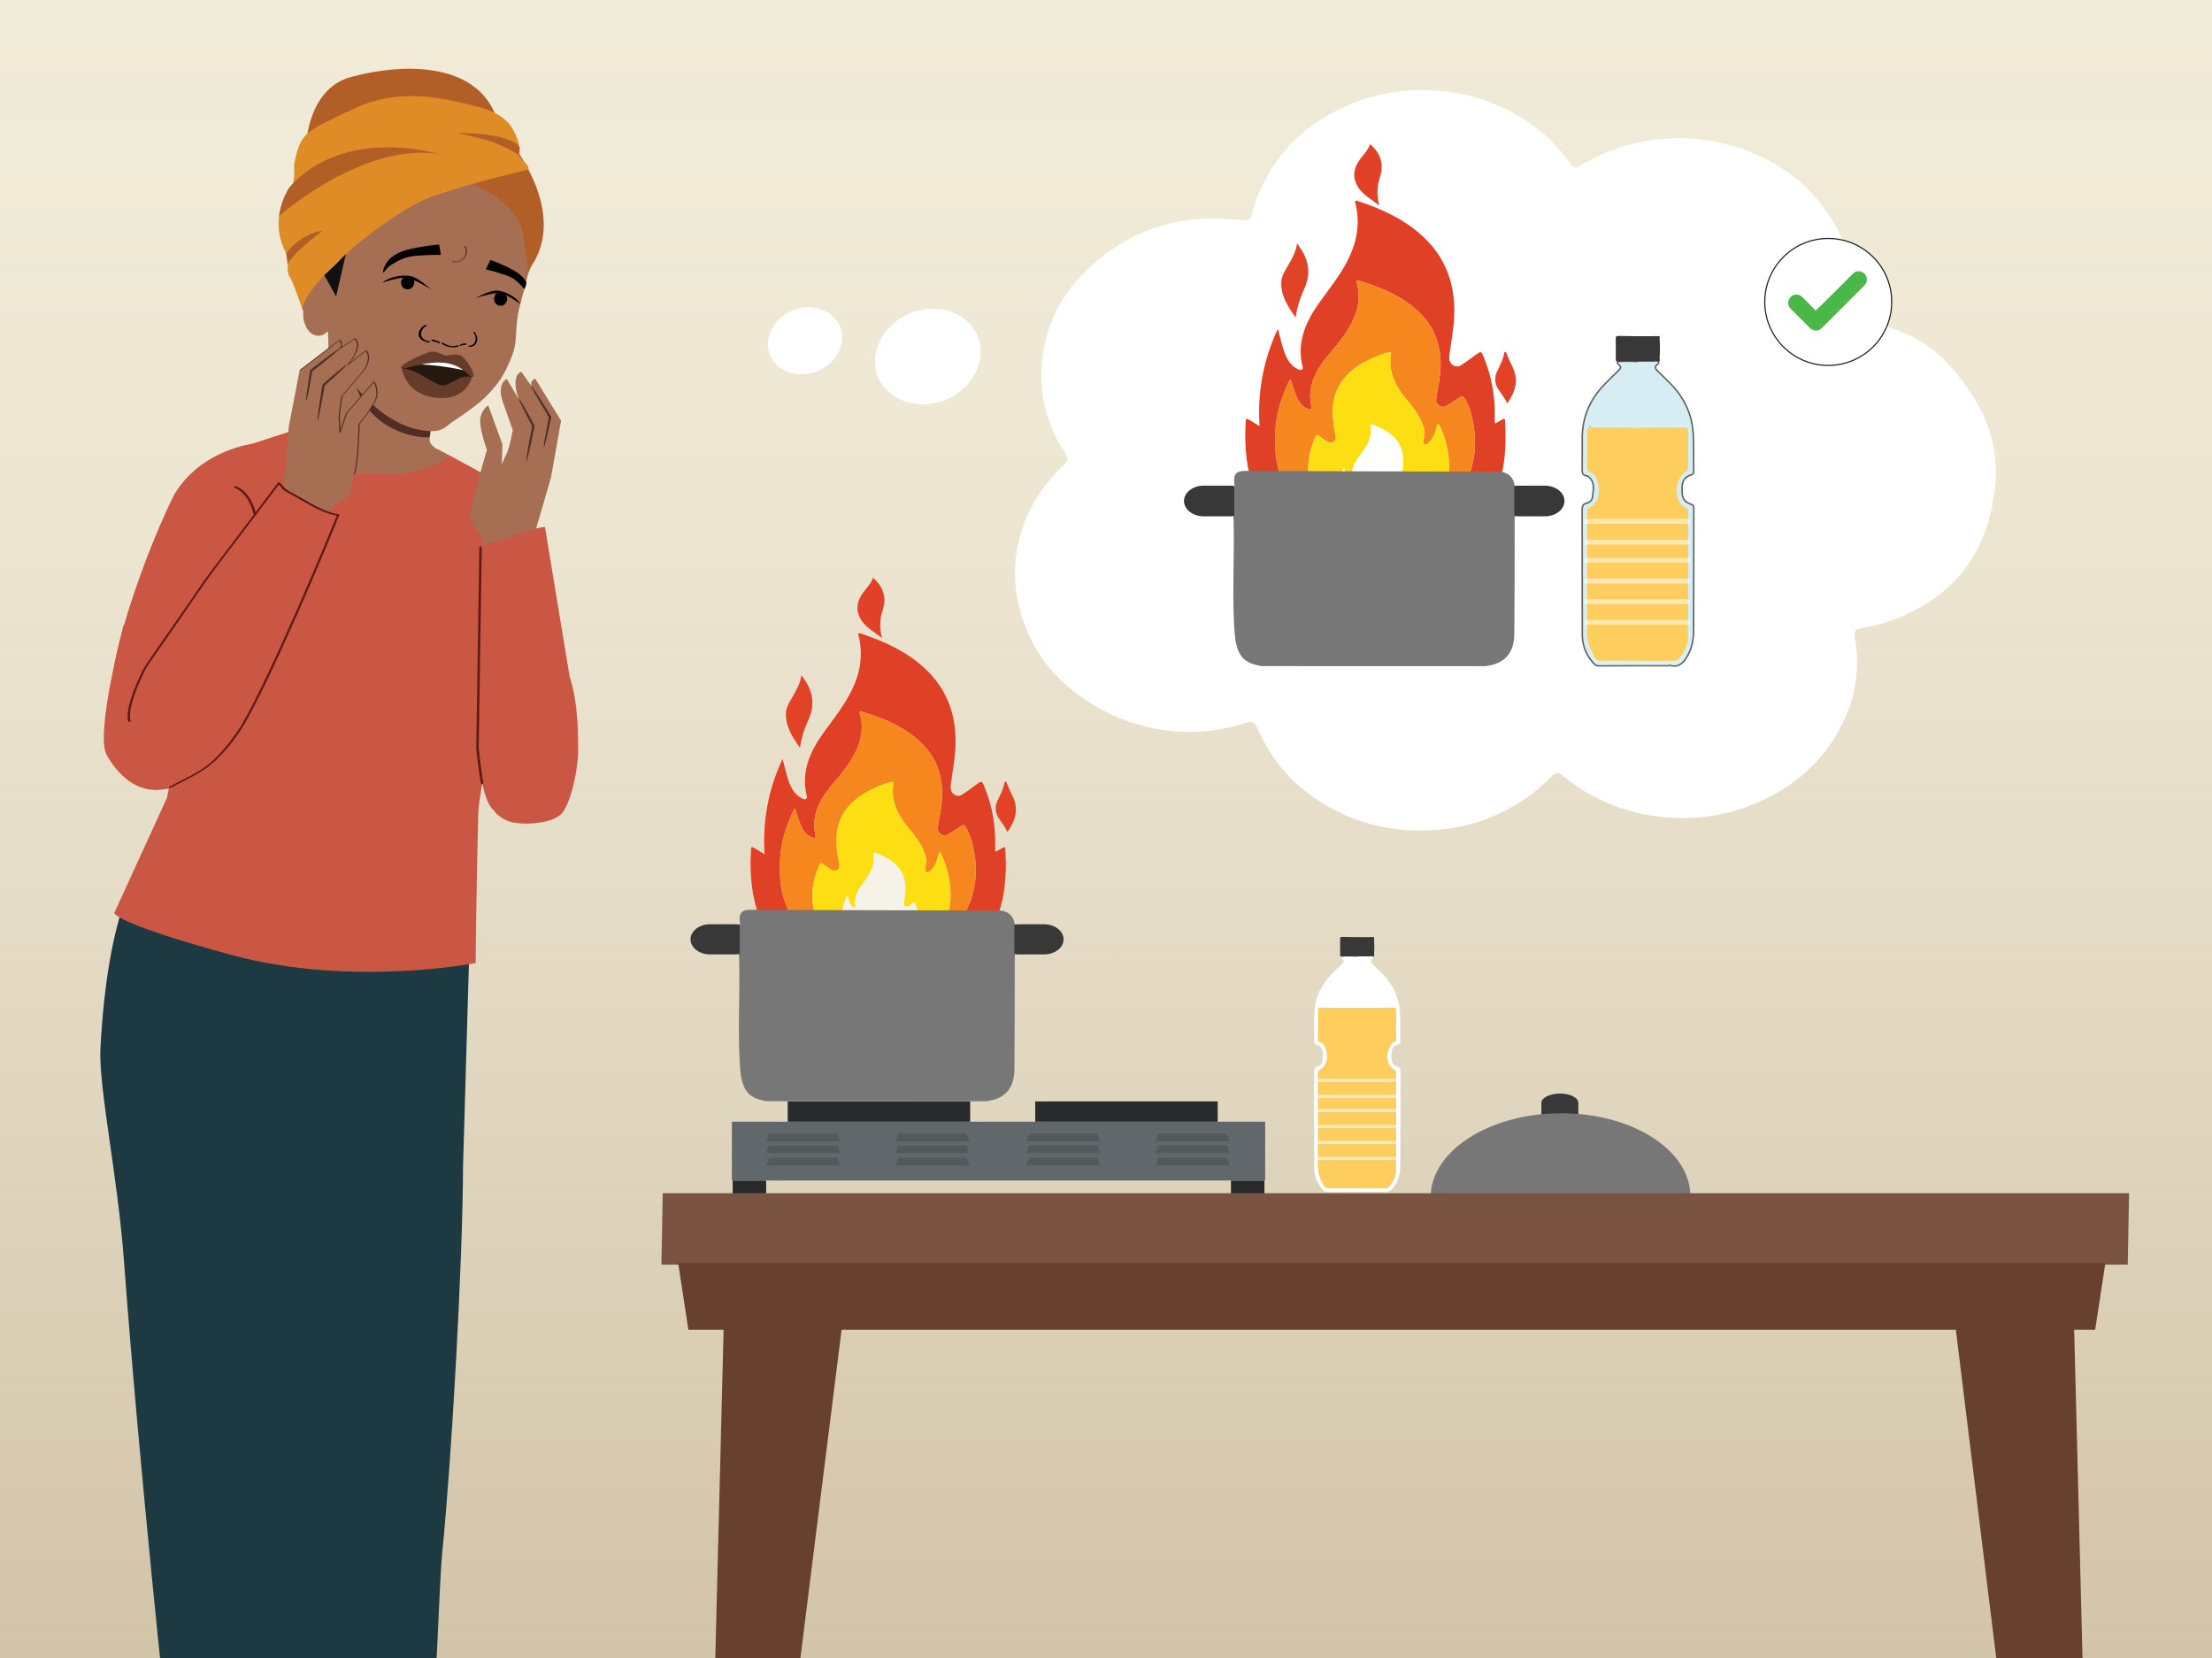<?xml version="1.0" encoding="UTF-8"?>
<svg xmlns="http://www.w3.org/2000/svg" xmlns:xlink="http://www.w3.org/1999/xlink" viewBox="0 0 1334 1000">
  <defs>
    <style>
      .cls-1 {
        fill: #fdc642;
      }

      .cls-2 {
        fill: #13110f;
      }

      .cls-3 {
        fill: #52656c;
      }

      .cls-4 {
        fill: #67402e;
      }

      .cls-5 {
        fill: #fdde13;
      }

      .cls-6 {
        fill: #010101;
      }

      .cls-7 {
        fill: #e14126;
      }

      .cls-8 {
        fill: #777;
      }

      .cls-9 {
        fill: #1d3942;
      }

      .cls-10 {
        fill: #282b2b;
      }

      .cls-11 {
        fill: #653c29;
      }

      .cls-12 {
        fill: #f6871f;
      }

      .cls-13 {
        opacity: .15;
      }

      .cls-13, .cls-14, .cls-15, .cls-16, .cls-17, .cls-18 {
        fill: #fff;
      }

      .cls-19 {
        opacity: .63;
      }

      .cls-19, .cls-20 {
        fill: #fffffc;
      }

      .cls-20 {
        opacity: .71;
      }

      .cls-21 {
        fill: #e24226;
      }

      .cls-22 {
        fill: #d6eef3;
        stroke: #5f6161;
        stroke-width: .9px;
      }

      .cls-22, .cls-23, .cls-24, .cls-18 {
        stroke-miterlimit: 10;
      }

      .cls-25 {
        fill: #a66e53;
      }

      .cls-23 {
        stroke-width: 2.06px;
      }

      .cls-23, .cls-24 {
        fill: none;
        opacity: .51;
        stroke: #fff;
      }

      .cls-26 {
        fill: #c95744;
      }

      .cls-27 {
        fill: url(#linear-gradient);
        opacity: .5;
      }

      .cls-28 {
        fill: #5b1a13;
      }

      .cls-29 {
        fill: #4ab749;
      }

      .cls-30 {
        fill: #5e1a15;
      }

      .cls-31 {
        fill: #7b5342;
      }

      .cls-32 {
        fill: #df8c26;
      }

      .cls-15 {
        filter: url(#drop-shadow-8);
      }

      .cls-16 {
        filter: url(#drop-shadow-6);
      }

      .cls-17 {
        filter: url(#drop-shadow-7);
      }

      .cls-24 {
        stroke-width: 2.89px;
      }

      .cls-33 {
        fill: #383838;
      }

      .cls-34 {
        fill: #4f2f26;
      }

      .cls-35 {
        fill: #b15e27;
      }

      .cls-36 {
        fill: #f2ebd1;
      }

      .cls-37 {
        fill: #545a5c;
      }

      .cls-38 {
        fill: #24180f;
      }

      .cls-39 {
        fill: #e04026;
      }

      .cls-40 {
        fill: #61686c;
      }

      .cls-18 {
        stroke: #231f20;
        stroke-width: .69px;
      }

      .cls-41 {
        fill: #e14326;
      }

      .cls-42 {
        fill: #4f2e25;
      }
    </style>
    <linearGradient id="linear-gradient" x1="-2001.46" y1="4276.68" x2="-808.67" y2="4276.68" gradientTransform="translate(-3622.97 1901.94) rotate(90) scale(1 -1)" gradientUnits="userSpaceOnUse">
      <stop offset="0" stop-color="#f0ebe0"/>
      <stop offset=".18" stop-color="#eee8dd" stop-opacity=".99"/>
      <stop offset=".33" stop-color="#e8e1d4" stop-opacity=".97"/>
      <stop offset=".46" stop-color="#ded4c5" stop-opacity=".93"/>
      <stop offset=".59" stop-color="#d0c2b0" stop-opacity=".88"/>
      <stop offset=".72" stop-color="#bdab95" stop-opacity=".82"/>
      <stop offset=".84" stop-color="#a78e73" stop-opacity=".73"/>
      <stop offset=".96" stop-color="#8d6d4d" stop-opacity=".64"/>
      <stop offset="1" stop-color="#83603d" stop-opacity=".6"/>
    </linearGradient>
    <filter id="drop-shadow-6" x="596.87" y="39.13" width="621.84" height="476.88" filterUnits="userSpaceOnUse">
      <feOffset dx="7" dy="7"/>
      <feGaussianBlur result="blur" stdDeviation="5"/>
      <feFlood flood-color="#231f20" flood-opacity=".2"/>
      <feComposite in2="blur" operator="in"/>
      <feComposite in="SourceGraphic"/>
    </filter>
    <filter id="drop-shadow-7" x="512.63" y="171.13" width="93.84" height="87.84" filterUnits="userSpaceOnUse">
      <feOffset dx="7" dy="7"/>
      <feGaussianBlur result="blur-2" stdDeviation="5"/>
      <feFlood flood-color="#231f20" flood-opacity=".2"/>
      <feComposite in2="blur-2" operator="in"/>
      <feComposite in="SourceGraphic"/>
    </filter>
    <filter id="drop-shadow-8" x="448.07" y="170.17" width="74.88" height="70.8" filterUnits="userSpaceOnUse">
      <feOffset dx="7" dy="7"/>
      <feGaussianBlur result="blur-3" stdDeviation="5"/>
      <feFlood flood-color="#231f20" flood-opacity=".2"/>
      <feComposite in2="blur-3" operator="in"/>
      <feComposite in="SourceGraphic"/>
    </filter>
  </defs>
  <g id="Layer_2" data-name="Layer 2">
    <polyline class="cls-36" points="1376.78 1079.08 1376.78 -145.17 -69.37 -145.17 -69.37 1079.08"/>
    <polyline class="cls-27" points="1376.78 1089.33 -69.37 1089.33 -69.37 -103.46 1376.77 -103.46"/>
  </g>
  <g id="Layer_1" data-name="Layer 1">
    <path class="cls-16" d="M656.15,420.36c-23.7-13.27-41.24-32.36-48.39-60.81-4.23-16.35-3.37-33.75,2.45-49.53,5.02-13.86,13.14-26.18,23.66-35.86,3.89-3.67,3.86-3.9.93-8.69-7.8-11.87-12.51-25.76-13.65-40.24-1.61-24.82,7.24-49.1,24.1-66.14,20.27-21.58,47.56-33.83,76.09-34.15,7.19-.28,14.61.44,22.03.88,2.6.16,4-.6,4.6-3.51.66-3.16,1.57-6.26,2.74-9.24,10.57-27.69,29.96-45.54,55.25-56.62,16.86-7.2,35.01-10.19,53.1-8.77,19.75,1.13,38.9,7.67,55.62,19.01,9.8,6.62,18.4,15.08,25.4,24.98.15.35.35.68.59.97,1.36,1.65,3.7,1.8,5.23.35,12.8-7.74,26.81-12.9,41.35-15.22,23.26-3.83,47.05-.33,68.49,10.08,13.75,6.39,25.93,16.11,35.6,28.41,14.5,18.57,21.84,39.65,18.8,64.19-.41,3.27.48,4.62,3.52,5.34,8.27,1.59,16.42,3.8,24.4,6.61,20.65,7.69,34.2,22.46,46.27,42.04,10.66,17.09,14.65,37.99,11.12,58.22-4.93,29.53-17.57,50.01-41.15,64.67-11.77,7.37-24.75,12.26-38.23,14.38-4.3.72-5.08,1.87-4.3,6.49,2.72,15.78.77,32.08-5.56,46.62-11.64,26.82-31.7,43.75-56.99,53.71-18.29,7.24-37.94,9.56-57.25,6.77-20.54-2.52-40.06-10.95-56.51-24.39-.18-.22-.39-.42-.6-.6-1.86-1.51-4.51-1.12-5.92.88-16.2,16.44-36.65,27.22-58.66,30.92-12.04,2.16-24.31,2.42-36.41.76-16.78-2.13-32.89-8.27-47.17-17.97-15.5-10.12-27.81-25.02-35.34-42.75-1.48-3.63-3.37-4.26-6.75-3.23-11.08,3.63-22.6,5.5-34.19,5.54-18.86-.07-37.45-4.9-54.25-14.11Z"/>
    <path class="cls-17" d="M563.21,234.18c-16.36,6.56-34.3.61-40.62-13.48-5.98-14.54,2.6-31.86,19.18-38.72,16.6-6.86,34.93-.64,40.95,13.9,5.69,14.51-3.01,31.6-19.5,38.29Z"/>
    <path class="cls-15" d="M485.95,216.89c-11.48,4.6-24.08.43-28.52-9.46-4.2-10.21,1.82-22.37,13.47-27.18,11.65-4.82,24.52-.45,28.75,9.76,4,10.19-2.11,22.19-13.69,26.88Z"/>
    <g>
      <path class="cls-39" d="M453.31,510.77c2.72,1,4.91,2.92,7.81,4.43-1.3-20.11,2.18-38.87,10.81-57.47,1.12,4.21,1.96,7.69,2.97,11.11.93,3.12,2.06,6.18,4.09,8.81.93,1.2,1.99,2.23,3.26,3.02,1.18.73,2.64,1.85,3.82,1.17,1.21-.7.3-2.37.07-3.56-2.74-14.18,2.93-25.89,10.89-36.86,5.52-7.6,11.34-14.98,15.74-23.34,5.72-10.85,8.02-22.14,5.12-34.25-.25-1.04-.91-2.45,1.28-1.72,13.88,4.6,27.04,10.53,38.02,20.5,13.97,12.68,19.69,28.66,19.04,47.26-.26,7.47-1.66,14.78-2.69,22.15-.17,1.19-.31,2.42-.21,3.61.27,3.3,3.92,5.45,6.71,3.75,3.17-1.92,6.07-4.29,9.11-6.43,2.96-2.09,3-2.08,4.35,1.13,4.93,11.77,7.06,24.05,6.65,36.79-.03.83,0,1.67.03,2.5,0,.05.13.1.39.3,1.34-.76,2.75-1.59,4.19-2.39.98-.55,1.5-.36,1.56.9.92,18.5-.25,36.63-11.17,52.51-9.15,13.31-22.68,19.03-38.26,20.62-8.01.82-16,.48-23.91-1.04-2.62-.5-5.13-.16-7.72.22-15.27,2.23-30.3,1.92-44.44-5.26-12.71-6.46-20.3-17.13-24.35-30.52-3.67-12.1-4.31-24.51-3.47-37.04.02-.26.18-.5.32-.88ZM558.21,572.52c.33-.22.67-.44,1-.67,2.91-.21,4.77-2.37,6.84-3.94,8.95-6.82,16.08-15.07,19.71-25.97,3.03-9.1,3.4-18.4,1.79-27.75-.91-5.27-2.27-10.48-5-15.22-.88-1.53-1.62-1.71-3.03-.75-2.53,1.72-5.12,3.35-7.73,4.95-1.45.89-3.04.98-4.42-.1-1.07-.84-2.05-1.72-1.84-3.47.62-5.15,1.81-10.19,2.34-15.37.66-6.4.28-12.6-1.51-18.71-2.45-8.36-7.49-15.01-14.13-20.51-9.48-7.85-20.65-12.23-32.25-15.73-2.32-.7-1.43.92-1.2,1.85,1.67,6.83,1.03,13.51-1.7,19.9-3.43,8.02-8.89,14.76-14.51,21.31-7.75,9.04-13.5,18.73-10.81,31.32.41,1.89-.31,1.92-1.69,1.49-3.37-1.05-5.32-3.62-6.74-6.6-1.63-3.4-2.55-7.08-3.88-10.96-.52.26-.71.69-.91,1.12-2.12,4.52-3.93,9.14-5.37,13.93-2.61,8.66-3.24,17.51-2.73,26.46.59,10.44,3.92,19.96,10.18,28.39,7.36,9.91,16.94,16.81,28.64,20.63,5.17,1.69,10.49,2.96,16.04,2.39,2.62.45,5.25.41,7.89.28,9.07.35,16.94-3.06,24.38-7.79.22-.16.44-.33.65-.49Z"/>
      <path class="cls-41" d="M483.29,407.24c6.69,8.47,8.72,17.02,4.31,26.67-2.38,5.2-4.21,10.64-5.15,17.1-4.85-6.8-8.82-13.08-8.46-21.1.16-3.48,2.07-6.31,3.72-9.21,2.34-4.11,4.85-8.12,5.59-13.46Z"/>
      <path class="cls-7" d="M526.5,348.47c6.34,5.56,8.28,11.88,5.79,19.61-1.67,5.18-2.12,10.55-.34,16.69-5.4-4.15-10.96-6.89-13.64-12.8-2.38-5.25-1.06-9.96,2.11-14.39,2.1-2.94,4.82-5.44,6.08-9.11Z"/>
      <path class="cls-21" d="M607.56,501.81c-1.4-3.01-3.12-5.28-4.78-7.6-2.66-3.71-3.08-7.6-1.01-11.78,1.64-3.31,3.4-6.61,3.97-10.34.06-.41.2-.71.65-.71.46,0,.51.37.66.73,1.15,2.67,2.24,5.38,3.55,7.98,3.92,7.76,1.91,14.68-3.04,21.72Z"/>
      <path class="cls-12" d="M525.28,580.53c-5.55.57-10.88-.7-16.04-2.39-11.69-3.82-21.28-10.72-28.64-20.63-6.26-8.43-9.59-17.96-10.18-28.39-.51-8.95.13-17.8,2.73-26.46,1.44-4.79,3.26-9.41,5.37-13.93.2-.43.4-.85.91-1.12,1.33,3.88,2.26,7.56,3.88,10.96,1.42,2.97,3.38,5.54,6.74,6.6,1.38.43,2.1.4,1.69-1.49-2.69-12.59,3.06-22.28,10.81-31.32,5.62-6.56,11.08-13.29,14.51-21.31,2.73-6.38,3.37-13.07,1.7-19.9-.23-.93-1.12-2.55,1.2-1.85,11.6,3.5,22.78,7.87,32.25,15.73,6.64,5.51,11.68,12.15,14.13,20.51,1.79,6.11,2.17,12.31,1.51,18.71-.53,5.18-1.72,10.22-2.34,15.37-.21,1.75.77,2.63,1.84,3.47,1.38,1.08,2.97.99,4.42.1,2.61-1.6,5.2-3.23,7.73-4.95,1.4-.95,2.14-.78,3.03.75,2.73,4.74,4.1,9.95,5,15.22,1.61,9.35,1.24,18.65-1.79,27.75-3.63,10.9-10.76,19.15-19.71,25.97-2.07,1.58-3.93,3.74-6.84,3.95.06-.6.39-1.01.83-1.39,4.83-4.24,8.32-9.35,10.56-15.41,3.42-9.22,3.27-18.53,1.2-27.94-1.01-4.59-2.54-8.99-4.94-13.52-.96,1.41-1.2,2.56-1.46,3.72-.61,2.77-1.81,5.25-3.8,7.29-.76.78-1.54,1.9-2.81,1.32-1.21-.55-.65-1.83-.58-2.76.16-2.11.66-4.13.13-6.33-1.69-7.05-6.23-12.31-10.63-17.72-6.19-7.63-10.61-15.97-8.92-26.28.33-2.01-.52-1.45-1.64-1.16-4.71,1.21-9.16,3.09-13.41,5.39-12.61,6.82-20.11,16.76-19.31,31.77.2,3.81.76,7.54,1.48,11.27.3,1.53.81,3.24-.8,4.36-1.61,1.12-3.18.5-4.65-.5-1.15-.78-2.42-1.44-3.43-2.37-1.53-1.4-2.44-1.29-3.24.7-1.97,4.84-3.45,9.83-3.77,15.03-.91,14.98,5.17,26.68,17.26,35.29,3.43,2.45,6.97,4.94,11.4,5.4,2.2.83,4.4,1.67,6.6,2.5Z"/>
      <path class="cls-5" d="M518.68,578.02c-4.43-.47-7.97-2.96-11.4-5.4-12.08-8.61-18.17-20.31-17.26-35.29.32-5.21,1.8-10.19,3.77-15.03.81-1.98,1.71-2.09,3.24-.7,1.02.93,2.28,1.59,3.43,2.37,1.46,1,3.04,1.62,4.65.5,1.61-1.12,1.1-2.83.8-4.36-.72-3.73-1.28-7.47-1.48-11.27-.8-15.02,6.7-24.96,19.31-31.77,4.25-2.3,8.7-4.19,13.41-5.39,1.12-.29,1.97-.84,1.64,1.16-1.69,10.31,2.72,18.64,8.92,26.28,4.39,5.41,8.93,10.67,10.63,17.72.53,2.2.03,4.22-.13,6.33-.07.92-.63,2.21.58,2.76,1.27.58,2.05-.54,2.81-1.32,2-2.04,3.19-4.52,3.8-7.29.26-1.16.49-2.32,1.46-3.72,2.4,4.53,3.93,8.93,4.94,13.52,2.07,9.41,2.21,18.72-1.2,27.94-2.24,6.06-5.73,11.18-10.56,15.41-.44.38-.77.8-.83,1.39-.33.22-.67.44-1,.66-.22.16-.44.33-.65.49-7.45,4.73-15.32,8.14-24.39,7.79.15-.09.3-.24.46-.27,15.06-2.6,24.75-17.47,18.86-34.23-.56-1.59-1.08-2.69-2.95-1.15-.97.79-2.02,2.37-3.56,1.34-1.41-.94-.51-2.57-.56-3.9-.02-.45.23-.9.29-1.36,2.18-14.68-4.66-22.06-17.43-26.75-1.3-.48-1.84-.25-1.57,1.41.5,3.08,0,6.04-1.33,8.95-1.61,3.5-3.96,6.49-6.19,9.56-2.36,3.25-3.85,6.76-3.52,10.88.05.66.56,1.63-.46,1.92-.8.23-1.31-.54-1.77-1.12-1.42-1.76-1.41-4.13-2.59-6.26-3.5,8.09-4.73,16.19-2.32,24.63,1.66,5.8,5.51,9.99,10.16,13.58Z"/>
      <path class="cls-19" d="M518.68,578.02c-4.65-3.58-8.5-7.78-10.16-13.58-2.41-8.43-1.18-16.53,2.32-24.63,1.18,2.12,1.17,4.49,2.59,6.26.46.57.97,1.35,1.77,1.12,1.01-.29.51-1.25.46-1.92-.33-4.12,1.16-7.63,3.52-10.88,2.23-3.08,4.57-6.06,6.19-9.56,1.34-2.9,1.83-5.87,1.33-8.95-.27-1.65.27-1.89,1.57-1.41,12.78,4.69,19.61,12.07,17.43,26.75-.07.46-.31.91-.29,1.36.05,1.33-.85,2.96.56,3.9,1.54,1.03,2.59-.54,3.56-1.34,1.88-1.54,2.4-.44,2.95,1.15,5.89,16.76-3.8,31.64-18.86,34.23-.17.03-.31.18-.46.27-2.64.13-5.27.17-7.89-.28-2.2-.83-4.4-1.67-6.6-2.5Z"/>
      <path class="cls-12" d="M557.55,573.02c.22-.16.44-.33.65-.49-.22.16-.44.33-.65.49Z"/>
    </g>
    <rect class="cls-10" x="441.86" y="711.98" width="20.19" height="7.92"/>
    <rect class="cls-10" x="742.35" y="711.98" width="20.19" height="7.92"/>
    <rect class="cls-10" x="475.05" y="664.28" width="110.04" height="12.25"/>
    <rect class="cls-10" x="624.32" y="664.28" width="110.04" height="12.25"/>
    <rect class="cls-40" x="441.38" y="676.53" width="321.62" height="35.45"/>
    <g>
      <path class="cls-8" d="M445.17,562.24c0-1.37-.61-2.72-1.57-3.7.93-.19,1.86-.44,2.76-.86h0c-.6-4.84-1.05-9.01,6.24-8.97,49.06.28,98.13.29,147.19.39q11.62-.72,12.32,9.7h0s-.15,20.22-.15,20.22c-.05,21.96.02,43.92-.19,65.88-.11,11.76-5.89,17.98-17.17,19.28-44.06,0-88.12-.02-132.18-.03-10.01-1.6-13.79-5.34-15.61-15.44-2.36-20.21-.41-50.19-1.05-70.42"/>
      <path class="cls-8" d="M593.81,663.78c.27.11.54.24.8.41-.26-.16-.53-.28-.8-.41Z"/>
    </g>
    <path class="cls-33" d="M446.12,557.66c-.79-.13-1.61-.21-2.46-.21h-15.57c-6.41,0-11.66,4.09-11.66,9.08s5.25,9.08,11.66,9.08h15.57c.84,0,1.66-.08,2.46-.21v-17.73Z"/>
    <path class="cls-33" d="M611.73,557.66c.79-.13,1.61-.21,2.46-.21h15.57c6.41,0,11.66,4.09,11.66,9.08s-5.25,9.08-11.66,9.08h-15.57c-.84,0-1.66-.08-2.46-.21v-17.73Z"/>
    <g>
      <path class="cls-39" d="M751.65,252.44c2.78,1.02,5.01,2.97,7.96,4.51-1.33-20.5,2.22-39.64,11.03-58.61,1.14,4.29,2,7.84,3.03,11.33.95,3.18,2.1,6.3,4.17,8.98.94,1.22,2.03,2.27,3.32,3.08,1.2.75,2.69,1.89,3.89,1.2,1.24-.71.31-2.42.07-3.63-2.79-14.46,2.99-26.4,11.11-37.59,5.63-7.76,11.56-15.27,16.06-23.81,5.83-11.07,8.18-22.58,5.22-34.93-.25-1.06-.93-2.5,1.3-1.76,14.15,4.69,27.57,10.74,38.77,20.9,14.25,12.94,20.08,29.23,19.42,48.2-.27,7.62-1.69,15.07-2.74,22.59-.17,1.22-.31,2.47-.21,3.68.28,3.36,4,5.56,6.85,3.82,3.23-1.96,6.19-4.37,9.29-6.56,3.02-2.13,3.06-2.13,4.44,1.15,5.03,12,7.21,24.52,6.78,37.52-.03.85,0,1.7.03,2.55,0,.05.13.11.39.31,1.36-.78,2.81-1.62,4.27-2.44,1-.56,1.53-.37,1.6.92.93,18.87-.25,37.35-11.4,53.56-9.34,13.57-23.13,19.4-39.02,21.03-8.17.83-16.32.49-24.39-1.06-2.67-.51-5.23-.16-7.87.22-15.58,2.27-30.9,1.96-45.32-5.37-12.97-6.58-20.7-17.47-24.84-31.13-3.74-12.34-4.39-25-3.54-37.78.02-.26.18-.51.33-.9ZM858.63,315.42c.34-.23.68-.45,1.02-.68,2.97-.21,4.86-2.41,6.98-4.02,9.13-6.95,16.4-15.37,20.1-26.48,3.09-9.28,3.46-18.77,1.83-28.3-.92-5.37-2.31-10.69-5.1-15.52-.9-1.56-1.66-1.74-3.09-.77-2.58,1.76-5.22,3.42-7.89,5.05-1.48.91-3.1,1-4.51-.1-1.09-.86-2.09-1.75-1.87-3.54.63-5.25,1.84-10.39,2.39-15.67.67-6.52.28-12.85-1.54-19.08-2.5-8.53-7.64-15.31-14.41-20.92-9.66-8.01-21.06-12.47-32.89-16.04-2.37-.71-1.46.94-1.23,1.89,1.7,6.97,1.05,13.78-1.74,20.29-3.5,8.18-9.07,15.05-14.8,21.74-7.9,9.22-13.77,19.1-11.02,31.94.41,1.93-.32,1.96-1.73,1.52-3.43-1.07-5.43-3.7-6.88-6.73-1.66-3.47-2.6-7.22-3.96-11.18-.53.27-.73.71-.93,1.14-2.16,4.61-4.01,9.33-5.48,14.21-2.66,8.83-3.3,17.86-2.79,26.99.6,10.64,4,20.36,10.39,28.96,7.5,10.11,17.28,17.14,29.21,21.04,5.27,1.72,10.7,3.02,16.36,2.44,2.67.46,5.36.42,8.05.29,9.25.35,17.27-3.12,24.87-7.95.22-.17.45-.34.67-.5Z"/>
      <path class="cls-41" d="M782.22,146.85c6.82,8.64,8.89,17.36,4.39,27.2-2.42,5.31-4.3,10.85-5.25,17.44-4.94-6.93-9-13.34-8.63-21.52.16-3.55,2.11-6.44,3.79-9.39,2.38-4.19,4.94-8.28,5.7-13.72Z"/>
      <path class="cls-7" d="M826.29,86.91c6.47,5.68,8.44,12.11,5.91,20-1.7,5.28-2.16,10.75-.35,17.03-5.5-4.24-11.17-7.03-13.91-13.06-2.43-5.36-1.08-10.15,2.15-14.68,2.14-2.99,4.91-5.55,6.2-9.29Z"/>
      <path class="cls-21" d="M908.97,243.3c-1.43-3.07-3.19-5.38-4.88-7.75-2.71-3.79-3.14-7.75-1.03-12.02,1.67-3.38,3.46-6.74,4.05-10.55.06-.42.2-.73.66-.72.47,0,.52.38.68.74,1.18,2.73,2.29,5.49,3.62,8.14,4,7.92,1.95,14.97-3.1,22.15Z"/>
      <path class="cls-12" d="M825.05,323.58c-5.66.58-11.09-.72-16.36-2.44-11.93-3.9-21.7-10.93-29.21-21.04-6.39-8.6-9.78-18.31-10.39-28.96-.52-9.12.13-18.16,2.79-26.99,1.47-4.88,3.32-9.6,5.48-14.21.2-.43.4-.87.93-1.14,1.36,3.96,2.3,7.71,3.96,11.18,1.45,3.03,3.44,5.65,6.88,6.73,1.41.44,2.14.41,1.73-1.52-2.75-12.84,3.12-22.72,11.02-31.94,5.74-6.69,11.3-13.56,14.8-21.74,2.78-6.51,3.44-13.33,1.74-20.29-.23-.95-1.14-2.6,1.23-1.89,11.83,3.57,23.23,8.03,32.89,16.04,6.77,5.61,11.91,12.4,14.41,20.92,1.82,6.23,2.21,12.55,1.54,19.08-.55,5.28-1.76,10.42-2.39,15.67-.21,1.78.78,2.68,1.87,3.54,1.41,1.1,3.03,1.01,4.51.1,2.66-1.63,5.31-3.3,7.89-5.05,1.43-.97,2.19-.8,3.09.77,2.79,4.84,4.18,10.15,5.1,15.52,1.64,9.53,1.27,19.02-1.83,28.3-3.7,11.12-10.97,19.53-20.1,26.48-2.12,1.61-4.01,3.81-6.98,4.02.06-.61.4-1.03.85-1.42,4.93-4.32,8.48-9.54,10.77-15.72,3.48-9.4,3.34-18.9,1.22-28.5-1.03-4.68-2.59-9.17-5.04-13.79-.98,1.43-1.23,2.61-1.49,3.8-.62,2.82-1.84,5.35-3.88,7.44-.78.79-1.58,1.93-2.87,1.35-1.24-.56-.66-1.87-.59-2.81.17-2.15.68-4.21.14-6.45-1.73-7.19-6.36-12.55-10.84-18.07-6.32-7.79-10.82-16.28-9.09-26.8.34-2.05-.53-1.48-1.67-1.19-4.81,1.23-9.34,3.16-13.68,5.5-12.86,6.95-20.51,17.09-19.69,32.4.21,3.88.77,7.69,1.51,11.5.3,1.56.82,3.3-.82,4.44-1.64,1.15-3.25.51-4.74-.51-1.17-.8-2.46-1.47-3.5-2.42-1.56-1.43-2.48-1.31-3.31.71-2.01,4.94-3.52,10.02-3.85,15.33-.93,15.27,5.28,27.21,17.6,35.99,3.5,2.49,7.11,5.04,11.63,5.51,2.24.85,4.49,1.7,6.73,2.55Z"/>
      <path class="cls-5" d="M818.31,321.03c-4.52-.47-8.13-3.02-11.63-5.51-12.32-8.78-18.53-20.72-17.6-35.99.32-5.31,1.84-10.39,3.85-15.33.82-2.02,1.75-2.14,3.31-.71,1.04.95,2.33,1.62,3.5,2.42,1.49,1.02,3.1,1.65,4.74.51,1.64-1.14,1.12-2.88.82-4.44-.74-3.8-1.3-7.61-1.51-11.5-.82-15.31,6.84-25.45,19.69-32.4,4.34-2.35,8.87-4.27,13.68-5.5,1.14-.29,2-.86,1.67,1.19-1.72,10.51,2.78,19.01,9.09,26.8,4.48,5.52,9.11,10.88,10.84,18.07.54,2.24.03,4.3-.14,6.45-.07.94-.65,2.25.59,2.81,1.29.59,2.09-.55,2.87-1.35,2.04-2.08,3.25-4.61,3.88-7.44.26-1.18.5-2.36,1.49-3.8,2.45,4.62,4.01,9.11,5.04,13.79,2.11,9.6,2.26,19.1-1.22,28.5-2.29,6.18-5.84,11.4-10.77,15.72-.45.39-.79.81-.85,1.42-.34.23-.68.45-1.02.68-.22.17-.44.34-.67.5-7.59,4.82-15.62,8.3-24.87,7.95.16-.09.3-.25.47-.28,15.36-2.65,25.24-17.82,19.23-34.91-.57-1.62-1.1-2.75-3.01-1.18-.99.81-2.06,2.42-3.63,1.36-1.44-.96-.52-2.62-.58-3.98-.02-.46.23-.92.3-1.39,2.22-14.97-4.75-22.5-17.78-27.28-1.33-.49-1.87-.25-1.6,1.44.51,3.14,0,6.16-1.36,9.12-1.65,3.57-4.04,6.62-6.31,9.75-2.4,3.32-3.93,6.89-3.59,11.1.05.68.57,1.66-.47,1.95-.82.23-1.34-.55-1.81-1.14-1.45-1.8-1.44-4.22-2.65-6.38-3.57,8.25-4.83,16.52-2.36,25.11,1.69,5.91,5.62,10.19,10.36,13.84Z"/>
      <path class="cls-20" d="M818.31,321.03c-4.74-3.65-8.67-7.93-10.36-13.84-2.46-8.6-1.2-16.86,2.36-25.11,1.21,2.16,1.2,4.58,2.65,6.38.47.59.99,1.37,1.81,1.14,1.03-.3.52-1.28.47-1.95-.34-4.21,1.19-7.78,3.59-11.1,2.27-3.14,4.66-6.18,6.31-9.75,1.36-2.96,1.87-5.99,1.36-9.12-.27-1.69.27-1.92,1.6-1.44,13.03,4.79,20,12.31,17.78,27.28-.07.47-.32.93-.3,1.39.05,1.35-.86,3.01.58,3.98,1.57,1.05,2.64-.55,3.63-1.36,1.91-1.57,2.44-.44,3.01,1.18,6.01,17.09-3.87,32.27-19.23,34.91-.17.03-.32.18-.47.28-2.69.13-5.38.18-8.05-.29-2.24-.85-4.49-1.7-6.73-2.55Z"/>
      <path class="cls-12" d="M857.96,315.93c.22-.17.44-.34.67-.5-.22.17-.44.34-.67.5Z"/>
    </g>
    <g>
      <path class="cls-8" d="M743.34,297.8c0-1.4-.62-2.77-1.6-3.77.95-.19,1.89-.45,2.82-.87h0c-.61-4.94-1.07-9.19,6.37-9.14,50.04.28,100.08.29,150.12.39q11.85-.74,12.56,9.89h0s-.15,20.62-.15,20.62c-.05,22.4.02,44.8-.19,67.19-.11,11.99-6,18.33-17.51,19.66-44.94,0-89.87-.02-134.81-.03-10.21-1.64-14.06-5.45-15.92-15.75-2.41-20.61-.41-51.18-1.07-71.82"/>
      <path class="cls-8" d="M894.94,401.35c.28.11.55.24.82.42-.27-.16-.54-.28-.82-.42Z"/>
    </g>
    <path class="cls-33" d="M744.31,293.12c-.81-.14-1.65-.22-2.51-.22h-15.88c-6.54,0-11.89,4.17-11.89,9.26s5.35,9.26,11.89,9.26h15.88c.86,0,1.7-.08,2.51-.22v-18.08Z"/>
    <path class="cls-33" d="M913.22,293.12c.81-.14,1.65-.22,2.51-.22h15.88c6.54,0,11.89,4.17,11.89,9.26,0,5.09-5.35,9.26-11.89,9.26h-15.88c-.86,0-1.7-.08-2.51-.22v-18.08Z"/>
    <path class="cls-33" d="M929.86,673.81c-.17-.38-.27-.77-.27-1.17l-.05-7.44c-.02-3.07,4.98-5.61,11.11-5.65,6.13-.04,11.16,2.43,11.18,5.49l.05,7.44c0,.4-.09.8-.25,1.18l-21.77.15Z"/>
    <path class="cls-8" d="M940.73,671.42c-43.25.31-78.16,23.11-77.96,50.93l156.64-1.1c-.2-27.82-35.42-50.13-78.68-49.83Z"/>
    <path class="cls-14" d="M843.19,643.49c-2.78-.91-4-2.65-4.05-5.5-.01-.85-.02-1.69,0-2.54.06-2.71,1.33-4.74,3.89-5.46,1.44-.41,1.58-1.13,1.54-2.35-.18-5.92.15-11.83-.31-17.75-.5-6.4-2.58-12.15-6.2-17.38-2.84-4.1-6.61-7.34-10.09-10.84-1.14-1.15-2.04-2.1-.24-3.38.39-.28.49-.75.47-1.23-.15-.09-.29-.18-.44-.26-.26,0-.53,0-.79,0-.25,0-.49,0-.74,0-2.49,0-4.98,0-7.47,0-.13.06-.25.11-.38.17-3.13-.13-6.27-.18-9.4.02-.06.63.14,1.17.65,1.55,1.3.95.84,1.73-.12,2.64-2.21,2.1-4.36,4.26-6.5,6.44-6.88,7.01-10.45,15.39-10.44,25.26,0,4.62.04,9.25-.02,13.87-.03,1.79-.14,3.44,2.31,3.6.32.02.64.41.93.67,2.87,2.54,1.87,5.83,1.62,8.92-.14,1.66-1.25,2.77-2.94,3.2-1.47.37-1.94,1.27-1.93,2.84.06,19.48.01,38.95.06,58.43.01,5.11,1.84,9.59,5.31,13.38.64.7,1.31,1.15,2.35,1.14,6.06-.06,12.11-.06,18.17-.08,4.81,0,9.62.02,14.43.03.39-.44.78-.45,1.18,0,3.39.69,5.4-.99,7.13-3.73,2.55-4.02,3.35-8.44,3.36-13.02.07-18.89.03-37.79.07-56.68,0-1.12-.36-1.59-1.4-1.93ZM796.4,607.37c-.12,0-.23.02-.35.04.12-.02.23-.04.35-.04ZM841.83,705.92c-.02,3.67-1.9,6.8-4.07,9.68-.6.79-1.42.95-2.39.95-5.67-.02-11.33.02-17,.04l.03-.11c-5.8.02-11.6.03-17.39.05-2.34,0-2.81-2.1-3.63-3.52-1.78-3.08-2.56-6.43-2.53-10.1.13-18.44.08-36.88.03-55.31,0-1.3.28-1.99,1.52-2.67,3.64-2.01,4.53-6.51,3.7-10.49-.56-2.67-1.36-5.33-4.5-6.2-.62-.17-.7-.71-.7-1.25.02-6.19.05-12.38.09-18.57,0-.22.21-.44.33-.66.05-.05.11-.08.16-.12-.05.04-.11.07-.16.12,7.69.03,15.38.05,23.07.08,7.36-.03,14.72-.03,22.08-.1,1.17-.01,1.42.47,1.42,1.5-.02,5.8,0,11.6.03,17.39,0,.88-.3,1.26-1.16,1.69-2.95,1.51-5.05,7.55-3.94,10.7.28.78.34,1.64.61,2.42.6,1.69,1.82,2.99,3.35,3.72,1.03.49,1.12,1.04,1.12,1.92,0,19.61.04,39.22-.06,58.83Z"/>
    <path class="cls-33" d="M828.64,565.92c.22-.85-.21-.93-.87-.75-.26,0-.52,0-.78,0h0c-.26-.16-.52-.16-.78,0,.03.05.07.09.1.13-.03-.04-.07-.08-.1-.13-2.48,0-4.96.01-7.44.02-3.12-.04-6.24-.05-9.36-.13-.92-.02-1.24.27-1.22,1.22.05,3.12.02,6.25.02,9.38,0,.59-.07,1.21.77,1.31,3.13-.2,6.27-.15,9.4-.02.13-.06.25-.11.38-.17,2.49,0,4.98,0,7.47,0,.25-.28.49-.29.74,0,.26,0,.53,0,.79,0h0c.15.09.29.18.44.26.65-.28.7-.75.44-1.33.24-3.26.21-6.53.01-9.79Z"/>
    <path class="cls-1" d="M840.78,645.17c-1.53-.73-2.75-2.03-3.35-3.72-.28-.78-.34-1.64-.61-2.42-1.12-3.14.99-9.19,3.94-10.7.86-.44,1.16-.81,1.16-1.69-.03-5.8-.05-11.6-.03-17.39,0-1.03-.25-1.51-1.42-1.5-7.36.07-14.72.07-22.08.1-7.69-.03-15.38-.05-23.07-.08-.11.22-.33.44-.33.66-.04,6.19-.07,12.38-.09,18.57,0,.54.08,1.08.7,1.25,3.14.88,3.95,3.53,4.5,6.2.83,3.97-.06,8.48-3.7,10.49-1.23.68-1.52,1.37-1.52,2.67.04,18.44.1,36.88-.03,55.31-.03,3.68.76,7.02,2.53,10.1.82,1.42,1.29,3.52,3.63,3.52,5.8-.02,11.6-.04,17.39-.05,0,0-.03.11-.03.11,5.67-.02,11.33-.06,17-.04.97,0,1.8-.16,2.39-.95,2.17-2.89,4.05-6.01,4.07-9.68.1-19.61.05-39.22.06-58.83,0-.88-.09-1.43-1.12-1.92Z"/>
    <path class="cls-13" d="M840.78,645.35c-1.53-.75-2.75-2.09-3.35-3.83-.28-.8-.34-1.69-.61-2.49-1.12-3.23.99-9.46,3.94-11,.86-.45,1.16-.84,1.16-1.74-.03-5.96-.05-11.93-.03-17.89,0-1.06-.25-1.55-1.42-1.54-7.36.07-14.72.08-22.08.1-7.69-.03-15.38-.06-23.07-.08-.11.23-.33.45-.33.68-.04,6.37-.07,12.73-.09,19.1,0,.56.08,1.11.7,1.28,3.14.9,3.95,3.63,4.5,6.38.83,4.09-.06,8.72-3.7,10.79-1.23.7-1.52,1.41-1.52,2.74.04,18.97.1,37.93-.03,56.9-.03,3.78.76,7.23,2.53,10.39.82,1.46,1.29,3.63,3.63,3.62,5.8-.02,11.6-.04,17.39-.05,0,0-.03.12-.03.12,5.67-.02,11.33-.06,17-.04.97,0,1.8-.16,2.39-.98,2.17-2.97,4.05-6.19,4.07-9.96.1-20.17.05-40.34.06-60.51,0-.9-.09-1.47-1.12-1.98Z"/>
    <path class="cls-3" d="M674.05,579.01c.25-.28.49-.29.74,0-.25,0-.49,0-.74,0Z"/>
    <line class="cls-23" x1="793.59" y1="651.53" x2="842.89" y2="651.53"/>
    <line class="cls-23" x1="793.59" y1="661.21" x2="842.89" y2="661.21"/>
    <line class="cls-23" x1="793.59" y1="669.69" x2="842.89" y2="669.69"/>
    <line class="cls-23" x1="793.59" y1="679.37" x2="842.89" y2="679.37"/>
    <line class="cls-23" x1="793.59" y1="688.94" x2="842.89" y2="688.94"/>
    <line class="cls-23" x1="793.59" y1="698.63" x2="842.89" y2="698.63"/>
    <path class="cls-22" d="M1019.68,304.05c-3.59-1.17-5.18-3.42-5.24-7.11-.02-1.1-.02-2.19,0-3.29.08-3.51,1.72-6.13,5.03-7.07,1.87-.53,2.04-1.47,1.99-3.04-.23-7.65.19-15.3-.4-22.96-.64-8.28-3.33-15.71-8.01-22.48-3.67-5.3-8.54-9.5-13.06-14.02-1.48-1.48-2.64-2.72-.31-4.38.51-.36.64-.97.61-1.59-.19-.11-.38-.23-.57-.34-.34,0-.68,0-1.03,0-.32,0-.64,0-.95,0-3.22,0-6.44,0-9.67,0-.16.07-.32.15-.49.22-4.05-.16-8.11-.23-12.16.03-.07.82.18,1.52.84,2,1.69,1.23,1.08,2.23-.15,3.41-2.85,2.72-5.65,5.51-8.41,8.33-8.9,9.07-13.52,19.91-13.5,32.67,0,5.98.06,11.96-.03,17.94-.03,2.31-.18,4.45,2.99,4.65.42.03.83.53,1.2.86,3.71,3.29,2.42,7.55,2.1,11.54-.18,2.15-1.61,3.58-3.8,4.13-1.9.48-2.51,1.64-2.5,3.68.08,25.19.02,50.38.08,75.57.02,6.61,2.38,12.41,6.87,17.31.83.9,1.69,1.49,3.03,1.47,7.83-.08,15.67-.08,23.5-.1,6.22.01,12.44.02,18.66.03.51-.57,1.01-.58,1.52,0,4.39.89,6.98-1.29,9.22-4.82,3.3-5.2,4.33-10.92,4.35-16.84.09-24.44.03-48.87.09-73.31,0-1.44-.46-2.06-1.81-2.5ZM959.16,257.33c-.15,0-.3.02-.45.05.15-.03.3-.05.45-.05Z"/>
    <path class="cls-33" d="M1000.86,203.73c.29-1.1-.27-1.21-1.13-.97-.34,0-.67,0-1.01,0h0c-.34-.2-.67-.2-1.01,0,.04.06.08.12.13.16-.04-.05-.08-.1-.13-.16-3.21,0-6.41.01-9.62.02-4.04-.05-8.07-.07-12.11-.17-1.19-.03-1.6.35-1.58,1.57.07,4.04.03,8.08.03,12.13,0,.76-.09,1.57.99,1.69,4.05-.26,8.11-.19,12.16-.03.16-.07.32-.15.49-.22,3.22,0,6.44,0,9.67,0,.32-.37.64-.37.95,0,.34,0,.68,0,1.03,0h0c.19.11.38.23.57.34.84-.36.91-.97.56-1.72.31-4.22.28-8.44.01-12.66Z"/>
    <path class="cls-1" d="M1016.56,306.23c-1.98-.94-3.56-2.63-4.33-4.81-.36-1.01-.44-2.12-.79-3.13-1.44-4.07,1.27-11.89,5.09-13.84,1.11-.56,1.5-1.05,1.5-2.19-.04-7.5-.06-15-.04-22.5,0-1.34-.32-1.95-1.84-1.94-9.52.09-19.04.1-28.56.13-9.95-.03-19.9-.07-29.84-.1-.15.29-.42.57-.42.86-.06,8-.09,16.01-.12,24.01,0,.7.11,1.39.9,1.61,4.07,1.13,5.11,4.56,5.82,8.02,1.07,5.14-.08,10.96-4.79,13.56-1.6.88-1.96,1.77-1.96,3.45.05,23.85.13,47.7-.04,71.54-.03,4.76.98,9.08,3.28,13.07,1.06,1.84,1.67,4.56,4.69,4.55,7.5-.03,15-.05,22.5-.07,0,0-.03.15-.03.15,7.33-.03,14.66-.08,21.99-.05,1.25,0,2.32-.2,3.1-1.23,2.81-3.73,5.24-7.78,5.27-12.53.13-25.36.07-50.72.08-76.08,0-1.13-.12-1.85-1.44-2.48Z"/>
    <path class="cls-13" d="M1016.56,306.46c-1.98-.97-3.56-2.71-4.33-4.95-.36-1.04-.44-2.18-.79-3.22-1.44-4.18,1.27-12.23,5.09-14.23,1.11-.58,1.5-1.08,1.5-2.25-.04-7.71-.06-15.43-.04-23.14,0-1.37-.32-2.01-1.84-1.99-9.52.09-19.04.1-28.56.13-9.95-.04-19.9-.07-29.84-.11-.15.29-.42.59-.42.88-.06,8.23-.09,16.47-.12,24.7,0,.72.11,1.43.9,1.66,4.07,1.17,5.11,4.69,5.82,8.25,1.07,5.29-.08,11.28-4.79,13.95-1.6.91-1.96,1.82-1.96,3.55.05,24.53.13,49.06-.04,73.59-.03,4.9.98,9.34,3.28,13.44,1.06,1.89,1.67,4.69,4.69,4.68,7.5-.03,15-.05,22.5-.07,0,0-.03.15-.03.15,7.33-.03,14.66-.08,21.99-.05,1.25,0,2.32-.21,3.1-1.26,2.81-3.84,5.24-8,5.27-12.88.13-26.09.07-52.18.08-78.26,0-1.17-.12-1.9-1.44-2.56Z"/>
    <path class="cls-3" d="M997.74,220.66c.32-.37.64-.37.95,0-.32,0-.64,0-.95,0Z"/>
    <line class="cls-24" x1="955.53" y1="314.45" x2="1019.29" y2="314.45"/>
    <line class="cls-24" x1="955.53" y1="326.98" x2="1019.29" y2="326.98"/>
    <line class="cls-24" x1="955.53" y1="337.94" x2="1019.29" y2="337.94"/>
    <line class="cls-24" x1="955.53" y1="350.47" x2="1019.29" y2="350.47"/>
    <line class="cls-24" x1="955.53" y1="362.84" x2="1019.29" y2="362.84"/>
    <line class="cls-24" x1="955.53" y1="375.37" x2="1019.29" y2="375.37"/>
    <circle class="cls-18" cx="1102.56" cy="182.1" r="38.28"/>
    <path class="cls-29" d="M1088.6,180.83c-.75-.78-1.5-1.56-2.35-2.21-2.3-1.74-5.45-1.13-7.06,1.39-1.37,2.15-.93,4.57.88,6.35,2.46,2.42,4.88,4.87,7.32,7.31,1.48,1.48,2.93,2.98,4.44,4.41,1.89,1.79,4.88,1.72,6.73-.11.47-.47.94-.94,1.41-1.41,5.04-5.03,10.07-10.06,15.11-15.09h-.01c.06-.06.12-.13.18-.2,2.93-2.93,5.84-5.88,8.8-8.78,1.41-1.38,2.12-2.96,1.7-4.91-.42-1.92-1.64-3.2-3.51-3.75-1.81-.54-3.46-.1-4.8,1.23-3.5,3.46-6.96,6.96-10.45,10.43-2.91,2.9-5.83,5.79-8.74,8.69-1.06,1.02-2.13,2.04-3.26,3.12-.91-.94-1.85-1.96-2.87-2.91l-3.53-3.57Z"/>
    <polygon class="cls-4" points="1228.45 1199.77 1260.99 1199.77 1250.8 799.03 1179.16 799.03 1228.45 1199.77"/>
    <polygon class="cls-4" points="457.59 1200.2 426.32 1200.2 436.51 797.09 508.15 797.09 457.59 1200.2"/>
    <g>
      <path class="cls-31" d="M1283.19,762.76H398.88s.79-43.12.79-43.12h884.31"/>
      <polygon class="cls-4" points="415.13 801.96 1263.55 801.96 1269.71 761.65 408.97 761.65 415.13 801.96"/>
    </g>
    <path class="cls-9" d="M266.75,935.94c5.73-57.5,12.29-174.53,12.49-232.18l4.12-142.07c-.54-3.25-1.09-6.49-1.58-9.72-4.31.77-3.17,1.39-7.57,1.79-14.36,1.28-28.88.5-43.1-1.65-29.42-4.45-57.42-14.67-84.26-26.1-10.63-4.53-21.12-9.3-31.58-14.13l-30.82,12s-19.45,23.71-23.88,108.45c-1.21,23.13,10.33,76.26,14.19,128.12,9.77,131.17,26.2,281.76,26.2,281.76,0,0,24.21,15.88,96.57,12.54,16.09-.74,61.42-8.12,61.42-8.12,4.66-21.89,5.54-88.02,7.8-110.69Z"/>
    <path class="cls-26" d="M297.51,448.3c-1.64,1.53-3.88,2.59-9.73,44.19-1.06,7.53-2.53,34.54-1.83,41.89-6.74,1.23-13.57,1.99-20.44,2.22-30.01,1.01-59.52-7.01-87.19-18.01-23.67-9.41-46.28-21.16-68.74-33.14l.92-1.57,27.67-211.7,43.39-14.09,3.44,3.77-.17,4.53c7.3,11.98,18.96,10.04,33.34,12.24,4.21.65,8.67,1.04,13.26,1.12,12.77.21,24.69-.01,31.79-8.99.27-.34,14.49,7.54,16.17,8.41,11.45,5.93,18.82,11.13,28.21,16.7,0,0,7.62,16.4,3.99,52.39"/>
    <path class="cls-25" d="M197.3,194.29s4.26,35.42-7.44,57.81c-1.63,3.12-8.82,9.65-8.82,9.65l4.08,13.71c13.22,11.02,30.82,10.43,48.03,10.56,6.01.04,12.19-.81,17.92-1.9,6.28-1.2,12.26-3.64,17.61-7.15l2.68-1.76s-11.85-5.11-12.23-9.24c-.38-4.13,6.28-34.31,6.28-34.31"/>
    <path class="cls-42" d="M259.66,258.9s-6.95-3.33-11.68-5.07c-4.74-1.74-13.05-2.09-33.86-23.19,0,0,4.7,24.31,32.79,31.62,0,0,7.24,2.11,12.17,1.32l.58-4.68Z"/>
    <path class="cls-25" d="M295.9,115.72c.09.09.19.18.29.27-.09-.18-.18-.36-.24-.53l-.04.26ZM307.61,120.14c.15.19.32.39.5.58l.04-.22s-.49-.63-.53-.36ZM211.32,228.86c9.47,13.42,25.23,27.97,43.17,30.67,12.17,1.83,13.19-1.57,18.27-5.02,7.73-5.23,15.84-10.52,22.02-17.14,5.92-6.35,8.73-10.44,12.18-18.38,3.56-8.22,3.9-10.48,4.34-19.18.2-3.89.84-9.72,1.71-13.35,1-4.19,5.59-20.59,7.52-30.33,1.94-9.75-5.6-26.61-5.6-26.61-.13-2.74-1.26-4.84-2.35-7.2l-1.15-.19s.53.36.4,1.16c-1.43-.47-2.75-1.51-3.72-2.58v.04c-1.87.5-3.47-.58-4.69-2.15-.04.26.15.84.44.89-1.77-.03-3.37-1.11-4.35-2.36-.04.26.16.84.11,1.11-1.27-.46-2.47-1.36-3.44-2.26.21.39,6.88.48,6.85.66-1.77-.03.11.88-1.11-.68l-1.26-1.23c-1.49.02-1.58.9-2.56-.35.24.31-.3-3.05-.35-2.78-1.73-.29-1.24-.33-2.55-1.36-.04.26-5,.93-5.05,1.19-1.44-.24-1.28,1.14-2.26-.11.24.31,1.23-.93,1.47-.62-1.77-.03-2.61.98-3.83-.59.24.31-5.22-3.86-5.22-3.86-1.78-.03-1.57.57-2.84-.73.49.63-7.9-1.84-7.7-1.26-1.44-.24,1.87,5.75.85,4.76-.04.27-3.18-1.35-3.18-1.35-1.49.02.45,1.71-.52.46-.04.26.11,1.11.4,1.16-1.86.5-3.79-.37-5.35-1.72.49.63.69,1.21.93,1.52-1.44-.24-2.64-.17-3.9-1.47-.04.26.4,1.16.69,1.2-1.53.29-3.22-.27-4.52-1.3-.04.26.44.89.68,1.2-1.19.07-2.35-.12-3.37-1.11l.69,1.2c-1.15-.19-2.11.19-3.75-.63-.04.26.49.63.44.89-.87-.15-2.02-.34-2.84-.75-.04.26.73.94.44.89-1.15-.19-2.11.19-3.46-.58.24.31.44.89.69,1.2-1.15-.19-2.35-.12-3.42-.85-.04.26.15.84.4,1.16-1.15-.19-2.11.19-3.46-.58-.04.26.44.89.69,1.2-1.16-.19-2.35-.12-3.46-.58-.04.26.49.63.73.94-1.15-.19-2.35-.12-3.71-.89-.09.53.15.84.11,1.11-.86-.15-1.4-.51-2.26-.65l-1.53.29c-4.93,4.61-7.62,22.4-7.62,22.4-10.14,5.64-16.05,19.62-16.61,24.69-.56,5.08-3.83,15.69-3.83,15.69-1.13-2.09-3.63-6.6-4.14-8.86-.55-2,.42-4.28-.13-6.28-1.88-4.67-7.87-4.32-11.49-2.21l-.68.78c-5.42,5.24-3.72,24.65-1.37,30.72-.92,11.41,8.01,18.97,14.92,11.77l.83,4.65"/>
    <path class="cls-35" d="M315.28,140.07c-4.4-16.59-20.89-28.15-56.61-38.72-35.72-10.57-66.46-2.03-66.46-2.03,25.74-49.38,78.43-38.76,90.24-36.77,11.81,1.99,65.04,58.26,37.83,98.2l-1.67,3.93s-2.53-21.59-3.33-24.61Z"/>
    <path class="cls-35" d="M184.67,86.9s1.13-33.46,26.86-40.42c34.38-9.31,79-8.47,88.95,27.77l-115.81,12.65Z"/>
    <path class="cls-32" d="M174.61,166.84c-2.19-3.11-.22-10.56-1.98-13.93-9.24-17.66-2.87-32.36,3.19-40.71,2.64-3.64,1.03-11.06,1.8-14.51,4.05-18.06,6.24-18.28,36.49-32.43,24.62-11.52,48.43-6.82,62.15-3.75,21.97,4.91,31.51,7.94,36.62,24.96.67,2.22-.7,3.69-.27,6.3.61,3.69,6.02,4.99,6.19,9.57,0,0-30.38,6.67-56.99,15.75-26.61,9.08-78.54,52.85-79.34,68.44-.03.49-5.45-16.26-7.87-19.69Z"/>
    <path class="cls-35" d="M168.31,130.23s50.51-44.58,96.33-37.34c0,0-57.27-17.48-90.34,20.41l-.9,1.58c-2.37,4.17-3.99,8.73-4.78,13.46l-.31,1.88Z"/>
    <path class="cls-35" d="M313.14,93.47l-2.91-1.68c-6.76-3.9-14.05-6.81-21.64-8.62l-12.72-3.04s31.99-.22,37.58,8.81l-.32,4.54Z"/>
    <path class="cls-2" d="M208.57,153.32l-5.86,25.49-7.14-12.89s9.27-9.04,13-12.6Z"/>
    <path class="cls-35" d="M194.88,138.96s-19.06,14.05-21.42,20.49l-.83-6.54s6.9-11.2,22.25-13.95Z"/>
    <g>
      <path class="cls-6" d="M275.25,208.36c-2.27.86-5.51.21-7.5-1.37-.44-.35-2.07-.26-1.45.24,2.64,2.09,7.31,2.81,10.24,1.7.29-.11.27-.33-.06-.48-.34-.16-.91-.21-1.22-.09"/>
      <path class="cls-6" d="M265.44,206.5c-1.36-.85-2.93-1.4-4.52-1.71-.23-.04-.55,0-.74.14-.15.1-.2.26-.03.38.69.51,1.62.8,2.49.89.27.03.64,0,.83-.21.17-.2-.08-.37-.29-.39-.72-.07-1.44-.3-2.01-.72-.26.17-.52.35-.78.52,1.43.28,2.83.79,4.04,1.54.24.15.62.12.86,0,.18-.08.4-.29.15-.45"/>
      <path class="cls-6" d="M259.02,205.94c-1.88-.27-4-1.35-4.75-2.87-1.15-2.3.56-5.51,3.07-6.59.27-.12.16-.33-.09-.41-.33-.11-.74-.03-1.03.09-2.19.94-3.85,3.55-3.78,5.59.07,1.9,1.71,3.42,3.9,4.23.65.24,1.35.43,2.05.54.28.04.81.02.97-.19.17-.21-.08-.34-.35-.38"/>
      <path class="cls-6" d="M278.81,207.81c-.08-.23.13-.35.28-.33.51.07,1.04,0,1.52-.3.14.22.28.44.43.67-1.03-.01-2.09.2-3.07.7-.2.1-.45-.01-.59-.17-.11-.12-.21-.37-.01-.47"/>
      <path class="cls-6" d="M277.35,207.92c1.1-.56,2.28-.78,3.44-.76.17,0,.37.12.48.29.08.13.08.3-.05.38"/>
      <path class="cls-6" d="M282.7,208.53c1.23.1,2.77-.55,3.54-1.88,1.16-2.02.62-4.65-.75-6.19-.15-.17-.04-.35.14-.38.23-.05.47.11.63.28,1.19,1.34,1.83,3.37,1.39,5.35-.41,1.84-1.74,3.01-3.27,3.37-.46.11-.93.16-1.39.13-.19-.02-.51-.14-.57-.37-.07-.24.12-.31.29-.3"/>
    </g>
    <path d="M300.56,176.35c1.74-.56,3.69.46,4.58,1.57.21.26.57,1,.7,2.11.17,1.41-.62,2.84-1.62,3.63-1.34,1.05-3.25.94-4.58.03-1.8-1.24-2.04-3.7-1.27-5.33.14-.3.78-1.55,2.19-2"/>
    <path d="M286.79,179.77s8.83-4.82,12.88-4.55c5.91.4,12.53,4.83,14.11,8.06,0,0-8.67-6.41-12.84-6.58-3.99-.15-14.14,3.06-14.14,3.06Z"/>
    <path d="M249.02,167.72c-1.46-1.1-4.07-1.3-5.28-.55-.28.18-1.05.69-1.54,1.69-.62,1.28-.34,2.89.35,3.96.92,1.43,2.76,1.96,4.32,1.53,2.11-.58,3.14-2.83,2.94-4.62-.04-.33.38-.88-.8-1.77"/>
    <path d="M259.96,174.48s-7.86-7.08-12.17-7.93c-6.29-1.25-14.45,1.18-17,3.86,0,0,10.86-3.78,15.26-2.78,4.21.95,13.9,6.85,13.9,6.85Z"/>
    <path d="M316.28,174.46c.55-1.32,1.21-2.59,1.09-4.06,0-.13,0-.25,0-.37-.45-.74-1.78-2.74-4.18-4.71-2.07-1.7-8.36-5.28-17.43-8.56-.52,1.07-1.05,2.15-1.57,3.23-.4.82-.79,1.64-1.19,2.47,3.32.77,6.1,1.58,8.17,2.23,4.38,1.38,6.62,2.1,8.81,3.63,2.3,1.6,3.99,3.49,4.64,4.23.66.75,1.17,1.31,1.63,1.96,0-.02.01-.04.02-.05Z"/>
    <path d="M264.79,147.48c.21,1.17.42,2.35.64,3.54.16.9.32,1.8.47,2.7-3.99-.04-7.38.08-9.93.22-5.39.3-8.14.46-11.12,1.43-3.13,1.02-5.68,2.46-6.67,3.03-1.39.8-2.33,1.31-3.4,2.21-2.32,1.94-3.07,3.79-3.53,3.72-.41-.06-.04-1.62,0-1.78.95-3.94,4.17-6.77,4.41-7,0,0,2.41-2.18,6.63-3.87,2.91-1.16,11.2-3.16,22.5-4.2"/>
    <path class="cls-26" d="M288.55,484.68s-1.52,62.19-1.67,96.15c0,0-75.09,14.7-147.04-4.82-71.95-19.52-70.88-25.46-70.88-25.46l31.75-69.39,6.01-31.02,167.49,33.44"/>
    <path class="cls-28" d="M127.16,285.41c6.97,2.78,10.57,9.89,12.35,16.79,1.03,4,1.49,8.1,1.79,12.22.35,4.89.41,9.8.21,14.69-.41,9.84-1.86,19.62-3.98,29.23s-5.02,19.44-8.23,28.95c-3.2,9.49-6.74,18.86-10.35,28.2-.44,1.14-.88,2.27-1.32,3.41-.1.26.37.27.45.06,3.67-9.47,7.31-18.96,10.63-28.57,3.29-9.53,6.27-19.18,8.58-28.99s3.94-19.58,4.54-29.54c.31-5,.35-10.02.09-15.03-.22-4.28-.59-8.59-1.48-12.79-1.45-6.8-4.43-14.16-10.71-17.84-.74-.43-1.51-.8-2.3-1.12-.21-.08-.54.22-.27.33h0Z"/>
    <path class="cls-28" d="M289.39,566.02c.2,0,.49-.3.17-.3-.2,0-.49.3-.17.3h0Z"/>
    <path class="cls-28" d="M314.78,347.23c-1.31,2.03-2.25,4.36-3,6.64-1.16,3.47-2.02,7.3-1.86,10.98.08,1.94.35,3.88.6,5.8.36,2.77.75,5.53,1.1,8.3.88,7.03,1.5,14.1,1.51,21.19.01,8.06-.75,16.18-2.91,23.96-2.22,7.99-6.02,15.56-11.67,21.68-.71.77-1.44,1.51-2.2,2.23-.12.11.33.08.43-.01,6.04-5.72,10.33-12.98,12.96-20.84,2.55-7.62,3.6-15.68,3.83-23.69.2-7.3-.3-14.6-1.13-21.85-.59-5.16-1.49-10.29-1.94-15.46-.26-2.92.09-5.81.74-8.67.77-3.41,1.97-6.8,3.73-9.82.09-.15.17-.3.27-.45.1-.16-.36-.1-.43.01h0Z"/>
    <path class="cls-26" d="M103.47,428.95c-6.07-4.81-12.03-9.76-18.19-14.45-6.78-5.15-8.48-9.61-16.36-13.46,7.26-36.95,26.38-83.33,35.92-102.29,15.82-27.44,47.84-31.17,47.84-31.17l-10.22,101.98-26.44,68.62c-4.25-2.98-8.47-5.99-12.54-9.23Z"/>
    <path class="cls-30" d="M141.46,294.19c7.01,2.95,10.32,10.38,11.85,17.39,1.81,8.3,1.81,17.13,1.03,25.56-1.61,17.45-7.8,33.92-14.64,49.92-4.06,9.49-8.31,18.9-12.18,28.47-.31.78,1.14.8,1.39.18,6.89-17.1,15.23-33.66,20.96-51.21,2.74-8.39,4.82-17.01,5.77-25.79.93-8.6,1.01-17.6-.6-26.12-1.48-7.81-4.96-16.11-12.75-19.38-.63-.26-1.68.64-.83,1h0Z"/>
    <path class="cls-25" d="M289.83,251.45c-1.51,5.41,3.84,19.93,3.84,19.93,0,0-10.29,34.13-10.4,41.53-.03,1.83,7.02,8.78,8.13,13.98,3.38,15.84,2.65,31.59,2.65,31.59l31.54-14.44-3.48-21.1,10.21-35.04,6.06-34.17-15.61-25.35c-.2.06-.39.13-.57.22-1.66.82-2.34,2.84-1.52,4.5l-6.31-8.91c-6.84,2.81-1.5,16.52-1.5,16.52l-7.28-12.22c-6.22,3.67-2.5,13.42-2.5,13.42l6.16,17.53s-1.95,10.63-3.59,13.91c-1.63,3.28-3.04,6.83-3.04,6.83l.39-12.2-8.58-23.5s-3.09,1.57-4.6,6.98Z"/>
    <path class="cls-34" d="M319.03,272.7c.85-3.6,1.93-8.55,3.03-14.05l.31-1.52.06-.23-.12-.22c-2.45-4.65-4.71-8.81-6.4-11.71-1.69-2.9-2.78-4.7-2.95-4.6.5,1.76,1.21,3.45,2.12,5.04,1.41,3.04,3.57,7.26,6,11.92l-.06-.46c-.05.5-.18,1-.31,1.51-1.11,5.51-2.05,10.51-2.64,14.14-.59,3.64-.87,5.89-.69,5.94.18.03.8-2.15,1.65-5.75Z"/>
    <path class="cls-34" d="M329.51,264.7c.79-3.28,1.81-7.88,2.88-13.03l.07-.26-.15-.23-.86-1.43c-2.93-4.83-5.64-9.17-7.66-12.28-2.02-3.11-3.36-4.97-3.52-4.88s.86,2.15,2.67,5.39c1.81,3.24,4.44,7.61,7.32,12.48l.87,1.44-.09-.51c-1.05,5.24-1.89,9.8-2.44,13.15-.43,1.78-.64,3.6-.63,5.43.18.03.75-1.98,1.54-5.27Z"/>
    <path class="cls-26" d="M297.29,327.02c3.63-.59,6.99-1.75,10.33-3.12,4.95-2.04,15.29-5.67,21.02-6.09l14.88,90.19c5.37,16.8,5,34.42,5.17,44.04.17,10.01-3.9,31.32-9.69,38.32-5.79,7.01-26.34,7.69-33.18,4.59-6.85-3.1-7.94-6.27-7.94-6.27,0,0-9.48-3.42-10.85-56.23l2.59-102.57c1.15-.09,6.55-2.67,7.68-2.86Z"/>
    <path class="cls-30" d="M289.09,330.01c-.08,5.14-.16,10.27-.24,15.41l-.54,35.47c-.2,13.09-.4,26.19-.6,39.28l-.42,27.19c-.02,1.38-.13,2.8-.06,4.18.11,2.05.46,4.12.71,6.16.44,3.69.9,7.38,1.47,11.06.2,1.29.4,2.58.7,3.85.13.56,1.58.19,1.45-.39-.73-3.12-1.08-6.34-1.49-9.51s-.82-6.55-1.19-9.83c-.09-.84-.19-1.39-.18-1.94,0-.72.02-1.44.03-2.16l.38-24.86.59-38.6c.19-12.18.37-24.36.56-36.54.06-4.19.13-8.38.19-12.58.03-2.01.19-4.07.09-6.08,0-.09,0-.18,0-.27.01-.66-1.45-.38-1.46.16h0Z"/>
    <path class="cls-25" d="M226.87,238.44c-.53,5.59-10.71,17.25-10.71,17.25,0,0-2.58,35.56-5.11,42.51-.63,1.72-9.7,5.7-12.59,10.15-8.81,13.59-13.76,28.56-13.76,28.56l-24.23-27.63,10.71-15.6,2.98-36.38,6.55-34.08,23.64-18.1c.16.12.31.26.45.41,1.26,1.36,1.17,3.49-.19,4.75l9.08-6.07c5.39,5.07-4.49,15.96-4.49,15.96l11.16-8.82c4.5,5.65-2.46,13.43-2.46,13.43l-12.01,14.17s-1.97,10.62-1.62,14.28c.35,3.65.4,7.47.4,7.47l3.99-11.54,16.41-18.88s2.33,2.57,1.8,8.16Z"/>
    <path class="cls-34" d="M181.38,223.26c2.67-2.05,5.35-4.09,8.02-6.14,4.23-3.24,8.45-6.47,12.68-9.71.98-.75,1.96-1.5,2.95-2.26l-.67.15c1.6,1.28,1.76,3.62.27,5.06-.18.17.52.04.61-.01,2.64-1.77,5.28-3.53,7.92-5.3l1.16-.77-.62.11c2.14,2.06,1.75,5.12.77,7.65s-2.46,4.74-4.09,6.82c-.37.47-.75.94-1.16,1.39-.17.18.55.03.66-.05,3.25-2.57,6.5-5.14,9.75-7.7.47-.37.94-.74,1.41-1.11l-.69.12c3.1,3.98.82,9.19-1.9,12.71-1.32,1.7-2.78,3.3-4.17,4.95-2.47,2.91-4.93,5.82-7.4,8.73-.35.41-.92.86-1.04,1.4-.38,1.7-.6,3.47-.85,5.19-.35,2.37-.68,4.75-.76,7.15-.04,1.25.1,2.48.19,3.72.11,1.57.18,3.13.22,4.7,0,.26.01.53.02.79,0,.15.67-.02.72-.16.85-2.47,1.71-4.93,2.56-7.4.43-1.25.87-2.51,1.3-3.76.14-.4.2-.46.53-.84,3.97-4.56,7.93-9.13,11.9-13.69,1.36-1.57,2.72-3.13,4.09-4.7l-.67.15c1.01,1.12,1.46,2.85,1.69,4.29s.29,3.06-.01,4.51c-.2.97-.58,1.91-1,2.8-1.99,4.27-4.98,8.12-7.94,11.75-.42.52-.85,1.04-1.29,1.55-.12.14-.32.31-.38.48-.06.2,0,.51-.01.72-.01.58-.03,1.16-.04,1.74-.12,4.32-.31,8.65-.63,12.96-.33,4.47-.62,9.12-1.83,13.46-.1.36-.21.72-.34,1.07-.05.13.65.06.71-.13.63-1.74.94-3.61,1.22-5.44.36-2.36.6-4.75.8-7.13.39-4.6.61-9.22.76-13.84.03-1.13.13-2.29.08-3.42,0-.06-.01-.15,0-.21-.03.12,0,0,.08-.07.34-.36.65-.76.97-1.15,2.93-3.53,5.8-7.25,7.96-11.32.51-.95.97-1.94,1.31-2.97.37-1.14.48-2.29.47-3.49-.02-2.12-.43-4.47-1.71-6.22-.06-.08-.12-.16-.19-.24-.11-.13-.58.04-.67.15-3.4,3.91-6.79,7.82-10.19,11.73-1.83,2.11-3.67,4.22-5.5,6.33-.24.28-.58.57-.76.9-.16.29-.23.67-.34.99l-.66,1.91c-.99,2.87-1.98,5.73-2.98,8.6l.72-.16c-.04-2.63-.3-5.25-.43-7.87-.11-2.23.22-4.51.51-6.72s.61-4.2.98-6.29c.04-.23.08-.45.12-.68.02-.08.03-.16.01-.13.13-.25.42-.49.6-.71,2.37-2.8,4.74-5.59,7.11-8.39,1.49-1.76,3-3.51,4.48-5.28,2.5-3,4.89-7.52,3.36-11.47-.26-.65-.62-1.25-1.05-1.81-.13-.17-.56.02-.69.12-3.25,2.57-6.5,5.14-9.75,7.7-.47.37-.94.74-1.41,1.11l.66-.05c1.12-1.24,2.13-2.61,3.04-4.01,1.53-2.35,3.04-5.12,3.09-8,.03-1.54-.51-2.97-1.63-4.05-.12-.12-.51.04-.62.11-2.64,1.77-5.28,3.53-7.92,5.3-.39.26-.77.52-1.16.77h.61c1.54-1.51,1.43-3.92-.25-5.27-.16-.13-.54.05-.67.15-2.67,2.05-5.35,4.09-8.02,6.14-4.23,3.24-8.45,6.47-12.68,9.71-.98.75-1.96,1.5-2.95,2.26-.15.12.51.06.66-.05h0Z"/>
    <path class="cls-34" d="M192.01,247.86c.5-3.66,1.25-8.68,2.19-14.21l.25-1.53.03-.24.19-.17c3.95-3.47,7.55-6.54,10.16-8.65s4.28-3.39,4.4-3.25c-1.1,1.46-2.37,2.79-3.78,3.95-2.4,2.33-5.93,5.5-9.87,8.99l.22-.4c-.14.48-.19,1-.25,1.52-.94,5.55-1.84,10.54-2.58,14.15-.74,3.61-1.29,5.81-1.48,5.79-.18-.03.02-2.29.51-5.96Z"/>
    <path class="cls-34" d="M185.08,236.64c.43-3.35,1.12-8.01,1.97-13.2l.03-.27.22-.16,1.31-1.03c4.46-3.47,8.54-6.55,11.54-8.73,3-2.18,4.91-3.44,5.03-3.3s-1.58,1.7-4.42,4.08c-2.85,2.38-6.87,5.52-11.3,9.04l-1.33,1.03.26-.44c-.89,5.27-1.73,9.83-2.42,13.15-.24,1.81-.69,3.59-1.35,5.3-.18-.03.01-2.12.45-5.47Z"/>
    <path class="cls-26" d="M74.66,376.59l16.09,28.57,38.53-55.48,36.6-58.66c1.49,1.45,4.26,3.95,6.1,4.91,8.98,4.67,21.13,13.16,31.02,14.56-14.82,36.78-48.56,114.95-61.26,132.33-28.31,38.73-58.27,45.4-77.33,12.72-7.36-12.62,10.24-78.94,10.24-78.94Z"/>
    <path class="cls-30" d="M102.81,475.21c5.64-3.08,11.5-5.78,17.04-9.03,5.17-3.04,9.76-6.82,13.83-11.21,4.37-4.71,8.48-9.85,11.9-15.29,2.41-3.83,4.57-7.81,6.67-11.81,6.07-11.54,11.61-23.37,17.05-35.22,6.31-13.75,12.41-27.59,18.38-41.48,5.26-12.22,10.43-24.49,15.44-36.81.5-1.23,1-2.46,1.49-3.69.13-.33-.12-.46-.41-.51-6.78-1.01-13.09-4.54-18.99-7.86-2.98-1.68-5.93-3.43-8.92-5.09-1.39-.78-2.98-1.42-4.16-2.5s-2.14-2.48-3.29-3.65c-.37-.37-1.08-.1-1.35.25-6.12,8.09-12.24,16.19-18.36,24.28-7.52,9.95-15.05,19.9-22.57,29.85-4.81,6.36-9.17,13.11-13.71,19.66-7.83,11.28-15.67,22.56-23.5,33.84-1.5,2.16-2.72,4.16-3.88,6.54-1.79,3.66-3.44,7.4-4.88,11.21-1.6,4.26-3.06,8.7-3.52,13.25-.17,1.71-.19,3.46.17,5.15.12.57,1.57.21,1.45-.39-.84-4.02.24-8.38,1.36-12.24,1.27-4.38,2.97-8.63,4.84-12.78,1.39-3.08,2.74-6.23,4.67-9.01,7.29-10.5,14.59-21,21.88-31.51,5.27-7.59,10.36-15.33,15.83-22.78,6.51-8.87,13.28-17.55,19.91-26.33,7.1-9.39,14.2-18.78,21.3-28.16.12-.16.25-.33.37-.49l-1.35.25c1.24,1.25,2.22,2.74,3.56,3.89,1.19,1.03,2.72,1.65,4.08,2.41,3.11,1.73,6.17,3.55,9.28,5.3,5.99,3.36,12.35,6.8,19.23,7.82l-.41-.51c-4.75,11.78-9.66,23.5-14.65,35.18-5.89,13.79-11.9,27.53-18.1,41.19-5.55,12.23-11.21,24.42-17.31,36.39-2.26,4.44-4.58,8.85-7.1,13.15-2.69,4.6-5.79,8.86-9.14,13-4.21,5.19-8.83,10.07-14.37,13.86-4.87,3.33-10.24,5.83-15.46,8.54-1.65.86-3.29,1.73-4.92,2.62-.87.47-.08,1.08.6.71h0Z"/>
    <path class="cls-34" d="M272.72,157.86c1.99.6,4.23.24,5.96-.91s2.82-3.1,2.89-5.22c.04-1.17-.22-2.33-.8-3.35-.13-.23-.82.02-.72.19.94,1.68,1.05,3.75.33,5.54-.7,1.75-2.22,3.04-4.04,3.49-1,.25-2.06.22-3.04-.08-.17-.05-.36-.01-.51.07-.07.04-.24.21-.07.26h0Z"/>
    <path class="cls-38" d="M268.4,217.36c-6.86-.84-22.61,2.14-26.03,4.85,0,0,5.56,10.72,21.47,12.68,15.91,1.96,20.83-7.48,20.83-7.48,0,0-7.53-8.97-16.27-10.05Z"/>
    <path class="cls-14" d="M249.25,219.59s8.81.31,15.76,1.16c6.95.85,15.56,2.69,15.56,2.69,0,0,1.81-5.5-10.79-7.04-12.6-1.55-20.53,3.19-20.53,3.19Z"/>
    <path class="cls-11" d="M266.22,232.42c-7.3-2.14-15.09-9.77-23.86-10.22,0,0,1.59,15.34,20.29,17.64,18.71,2.3,22.01-12.44,22.01-12.44-8.61-1.69-10.84,4.7-18.45,5.02Z"/>
    <path class="cls-11" d="M277.06,214.07c-3.89-.82-6.59.6-8.3.39-1.71-.21-3.99-2.24-7.96-2.39-3.72-.14-20.57,8.37-19,9.93,1.58,1.56,14.59-4.6,26.42-3.15,11.83,1.45,15.13,9.62,17.04,8.49,1.91-1.14-4.55-12.51-8.2-13.27Z"/>
    <polygon class="cls-37" points="663.68 688.32 618.88 688.32 620.71 683.66 661.85 683.66 663.68 688.32"/>
    <polygon class="cls-37" points="663.68 695.43 618.88 695.43 620.71 690.76 661.85 690.76 663.68 695.43"/>
    <polygon class="cls-37" points="663.68 702.87 618.88 702.87 620.71 698.2 661.85 698.2 663.68 702.87"/>
    <polygon class="cls-37" points="741.56 688.32 696.76 688.32 698.59 683.66 739.73 683.66 741.56 688.32"/>
    <polygon class="cls-37" points="741.56 695.43 696.76 695.43 698.59 690.76 739.73 690.76 741.56 695.43"/>
    <polygon class="cls-37" points="741.56 702.87 696.76 702.87 698.59 698.2 739.73 698.2 741.56 702.87"/>
    <polygon class="cls-37" points="506.88 688.4 462.07 688.4 463.91 683.73 505.04 683.73 506.88 688.4"/>
    <polygon class="cls-37" points="506.88 695.51 462.07 695.51 463.91 690.84 505.04 690.84 506.88 695.51"/>
    <polygon class="cls-37" points="506.88 702.95 462.07 702.95 463.91 698.28 505.04 698.28 506.88 702.95"/>
    <polygon class="cls-37" points="584.76 688.4 539.95 688.4 541.79 683.73 582.92 683.73 584.76 688.4"/>
    <polygon class="cls-37" points="584.76 695.51 539.95 695.51 541.79 690.84 582.92 690.84 584.76 695.51"/>
    <polygon class="cls-37" points="584.76 702.95 539.95 702.95 541.79 698.28 582.92 698.28 584.76 702.95"/>
  </g>
</svg>